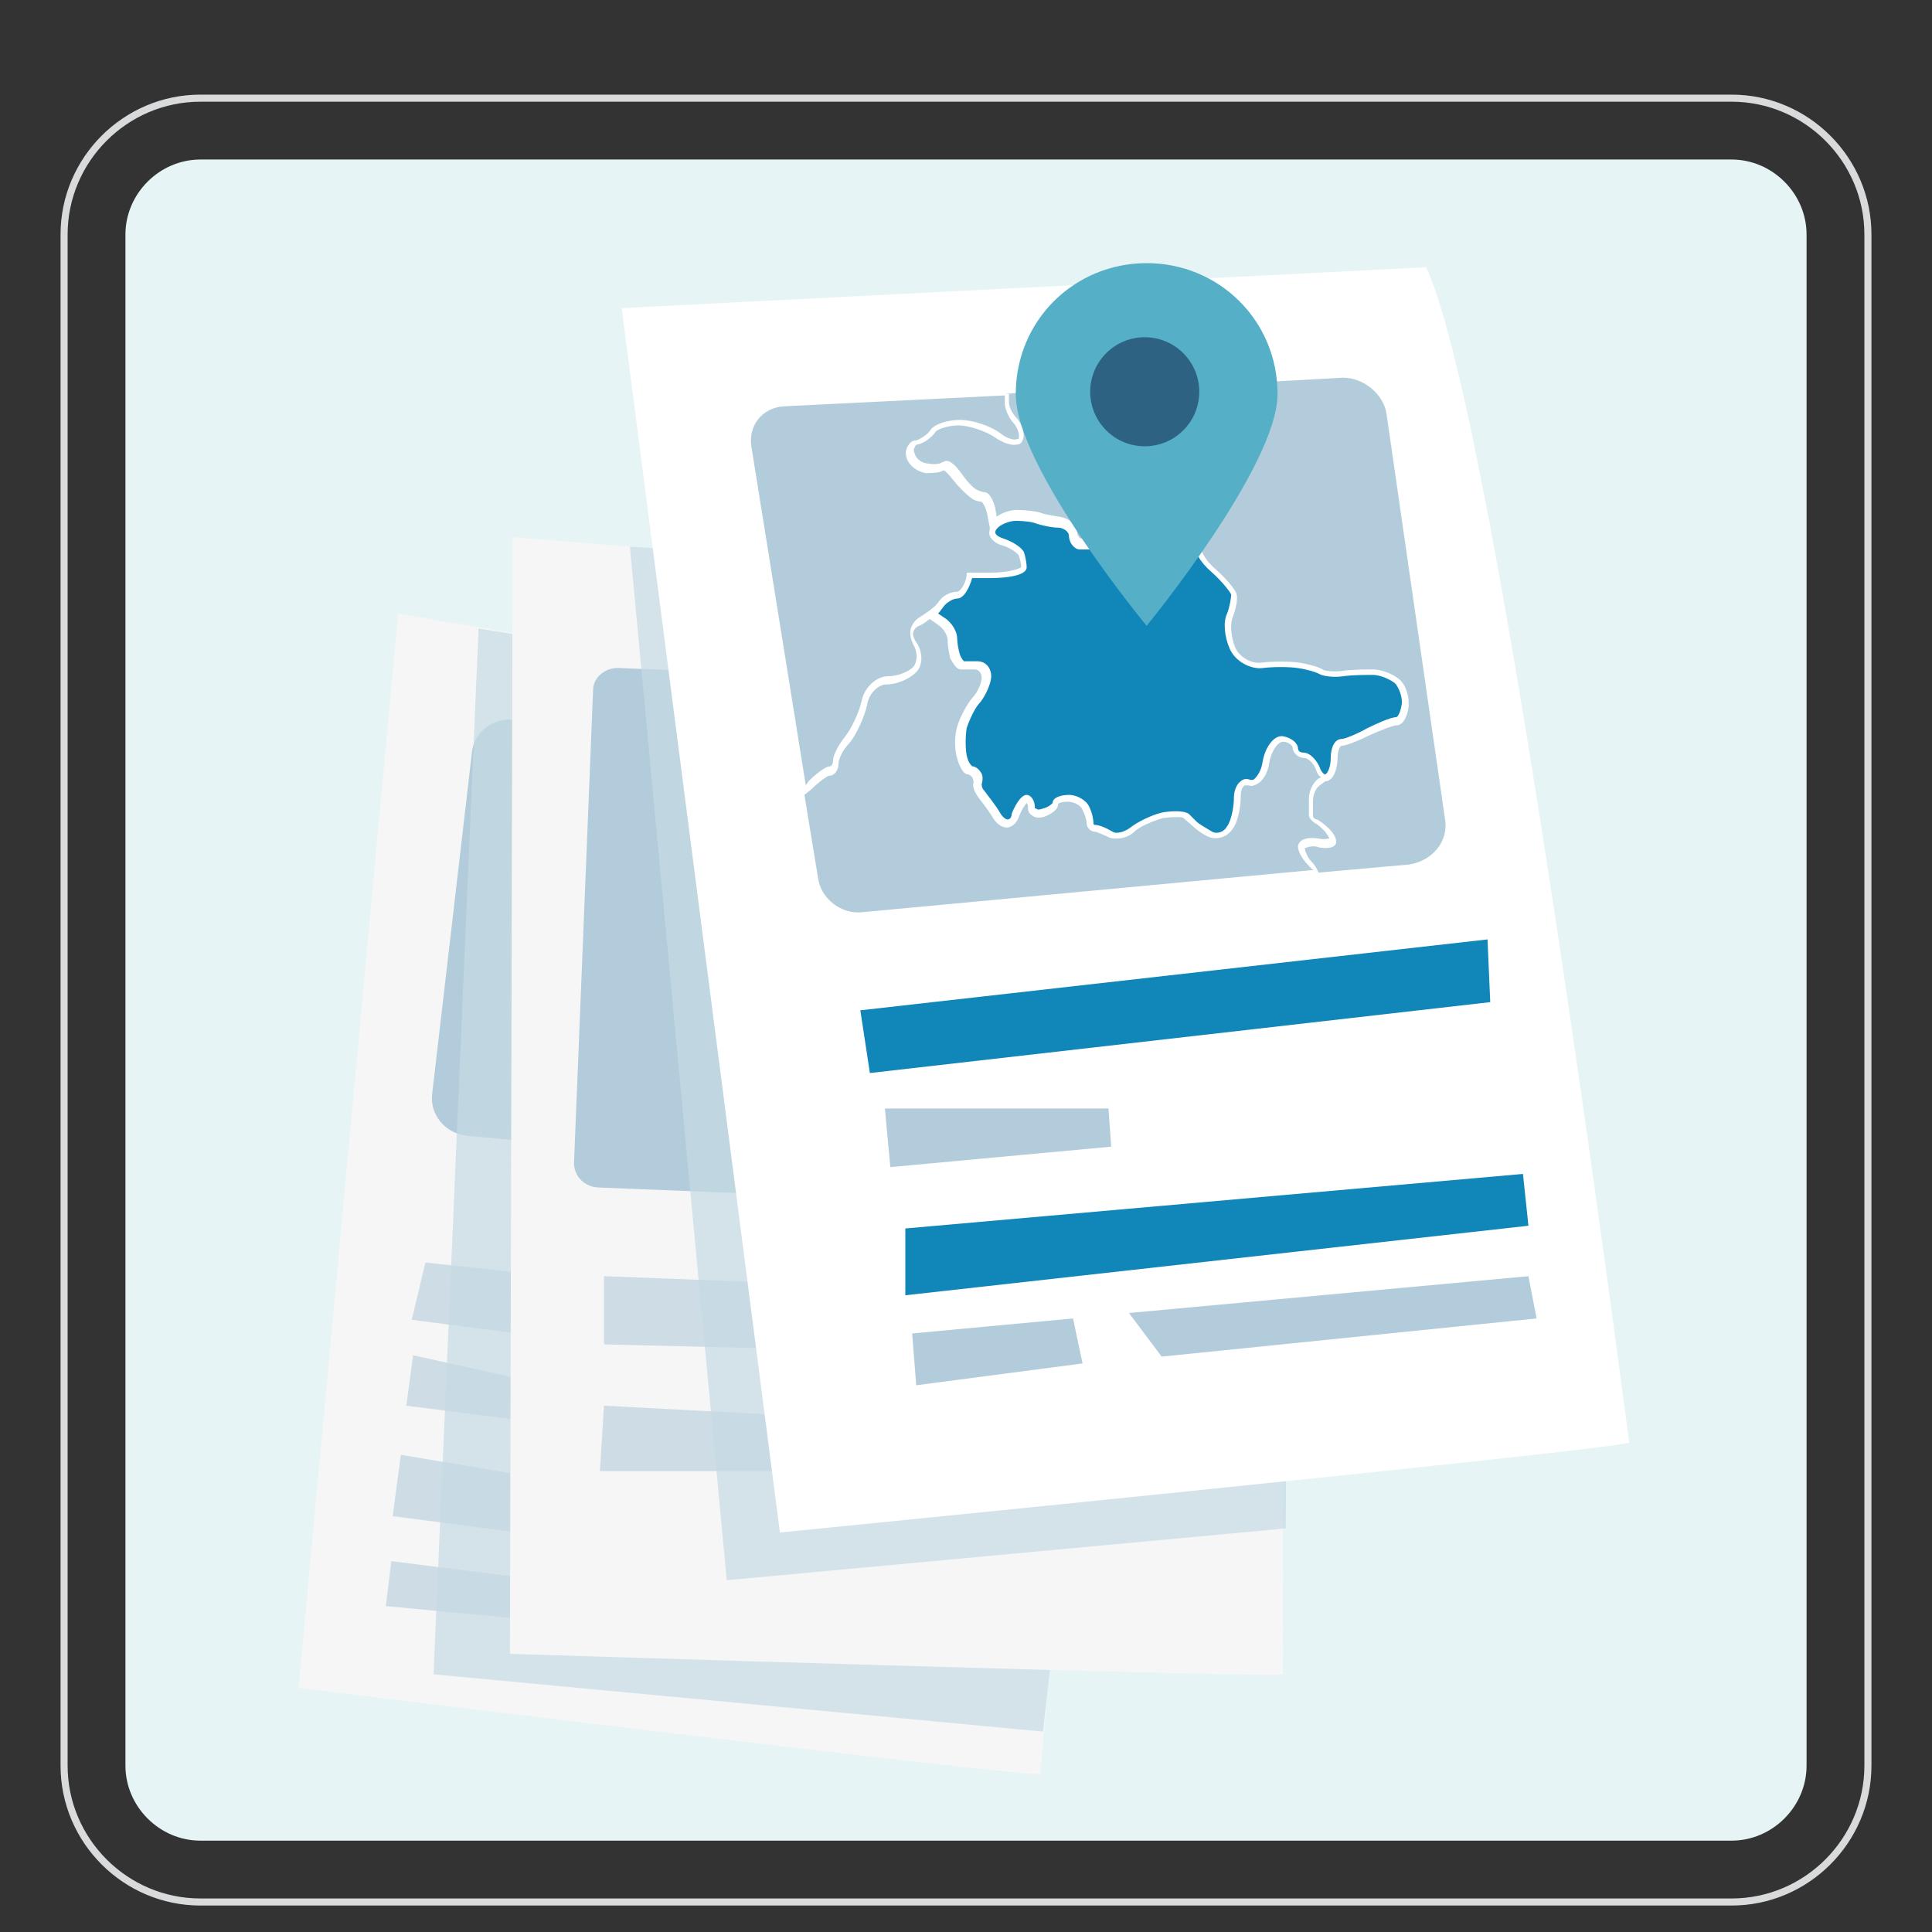<?xml version="1.0" encoding="utf-8"?>
<!-- Generator: Adobe Illustrator 21.0.2, SVG Export Plug-In . SVG Version: 6.00 Build 0)  -->
<svg version="1.1" xmlns="http://www.w3.org/2000/svg" xmlns:xlink="http://www.w3.org/1999/xlink" x="0px" y="0px"
	 viewBox="0 0 141.7 141.7" style="enable-background:new 0 0 141.7 141.7;" xml:space="preserve">
<rect x="0" y="0" width="141.7" height="141.7" fill="#333333" stroke="none"/>
<style type="text/css">
	.st0{clip-path:url(#SVGID_2_);fill:#ECEDED;}
	.st1{clip-path:url(#SVGID_2_);fill:#C5E7F4;}
	.st2{clip-path:url(#SVGID_2_);fill:none;stroke:#ECEDED;stroke-width:8;stroke-miterlimit:10;}
	.st3{clip-path:url(#SVGID_2_);fill:#FFFFFF;}
	.st4{clip-path:url(#SVGID_2_);fill:#B3CFD1;}
	.st5{clip-path:url(#SVGID_2_);fill:#BDD5D6;}
	.st6{clip-path:url(#SVGID_2_);fill:#43A9CC;}
	.st7{clip-path:url(#SVGID_2_);fill:#F9E0D7;}
	.st8{clip-path:url(#SVGID_2_);fill:#FAD8D7;}
	.st9{clip-path:url(#SVGID_2_);}
	.st10{fill:#E0A5B3;}
	.st11{clip-path:url(#SVGID_2_);fill:#B3CCDB;}
	.st12{clip-path:url(#SVGID_2_);fill:#3E626D;}
	.st13{clip-path:url(#SVGID_2_);fill:#48727C;}
	.st14{clip-path:url(#SVGID_2_);fill:#C07F8B;}
	.st15{clip-path:url(#SVGID_2_);fill:#EAADB8;}
	.st16{clip-path:url(#SVGID_2_);fill:none;stroke:#D39AA0;stroke-linecap:round;stroke-miterlimit:10;}
	.st17{fill:#EDB7B7;}
	.st18{clip-path:url(#SVGID_2_);fill:none;stroke:#B3CFD1;stroke-width:2;stroke-miterlimit:10;}
	.st19{clip-path:url(#SVGID_2_);fill:none;stroke:#092B33;stroke-width:0.573;stroke-miterlimit:10;}
	.st20{clip-path:url(#SVGID_2_);fill:#C98B98;}
	.st21{clip-path:url(#SVGID_2_);fill:#B37481;}
	.st22{fill:#3E626D;}
	.st23{clip-path:url(#SVGID_2_);fill:#12576F;}
	.st24{clip-path:url(#SVGID_2_);fill:#156382;}
	.st25{clip-path:url(#SVGID_2_);fill:#1186B9;}
	.st26{clip-path:url(#SVGID_2_);fill:#D9DADB;}
	.st27{clip-path:url(#SVGID_2_);fill:#F6F6F6;}
	.st28{clip-path:url(#SVGID_2_);fill:#D8B2B2;}
	.st29{clip-path:url(#SVGID_2_);fill:#D6ABAB;}
	.st30{fill:#092B33;}
	.st31{clip-path:url(#SVGID_2_);fill:none;stroke:#76585D;stroke-width:4;stroke-linecap:round;stroke-miterlimit:10;}
	.st32{fill:#D39AA0;}
	.st33{clip-path:url(#SVGID_2_);fill:#CADFE0;}
	.st34{clip-path:url(#SVGID_2_);fill:#DB838E;}
	.st35{clip-path:url(#SVGID_2_);fill:#A8BFC1;}
	.st36{clip-path:url(#SVGID_2_);fill:#829A9E;}
	.st37{clip-path:url(#SVGID_2_);fill:#092B33;}
	.st38{clip-path:url(#SVGID_2_);fill:none;stroke:#7F424B;stroke-width:1.147;stroke-linecap:round;stroke-miterlimit:10;}
	.st39{clip-path:url(#SVGID_2_);fill:none;stroke:#6C4157;stroke-width:2.293;stroke-miterlimit:10;}
	.st40{clip-path:url(#SVGID_2_);fill:#A86F7E;}
	.st41{clip-path:url(#SVGID_2_);fill:none;stroke:#426970;stroke-width:0.573;stroke-miterlimit:10;}
	.st42{clip-path:url(#SVGID_2_);fill:none;stroke:#9E6571;stroke-width:5.733;stroke-linecap:round;stroke-miterlimit:10;}
	.st43{fill:#E9C8B7;}
	.st44{clip-path:url(#SVGID_2_);fill:none;stroke:#B79E92;stroke-width:1.148;stroke-linecap:round;stroke-miterlimit:10;}
	.st45{clip-path:url(#SVGID_2_);fill:none;stroke:#8BBDC1;stroke-width:1.148;stroke-linecap:round;stroke-miterlimit:10;}
	.st46{clip-path:url(#SVGID_2_);fill:#D39AA0;}
	.st47{clip-path:url(#SVGID_2_);fill:#CE97A4;}
	.st48{clip-path:url(#SVGID_2_);fill:#DAEFFA;}
	.st49{clip-path:url(#SVGID_2_);fill:none;stroke:#EBA7B3;stroke-miterlimit:10;}
	.st50{fill:#B3CCDB;}
	.st51{clip-path:url(#SVGID_2_);fill:none;stroke:#B3CCDB;stroke-miterlimit:10;}
	.st52{clip-path:url(#SVGID_4_);fill:#C5E7F4;}
	.st53{clip-path:url(#SVGID_4_);fill:#E0D6D3;}
	.st54{clip-path:url(#SVGID_4_);fill:#DBC7C5;}
	.st55{clip-path:url(#SVGID_4_);fill:#CEC1B3;}
	.st56{clip-path:url(#SVGID_4_);fill:#F4EEEA;}
	.st57{clip-path:url(#SVGID_4_);fill:#EEE2DE;}
	.st58{clip-path:url(#SVGID_4_);fill:#B9C4C6;}
	.st59{clip-path:url(#SVGID_4_);fill:#E1E9EA;}
	.st60{clip-path:url(#SVGID_4_);fill:#697C7F;}
	.st61{clip-path:url(#SVGID_4_);fill:#D1B4BA;}
	.st62{clip-path:url(#SVGID_4_);fill:#B9A7AB;}
	.st63{clip-path:url(#SVGID_4_);fill:#3A2F31;}
	.st64{clip-path:url(#SVGID_4_);fill:#253F44;}
	.st65{clip-path:url(#SVGID_4_);fill:#092B33;}
	.st66{clip-path:url(#SVGID_4_);fill:#D9DADB;}
	.st67{clip-path:url(#SVGID_4_);fill:#C6C7C8;}
	.st68{clip-path:url(#SVGID_4_);fill:none;stroke:#1186B9;stroke-width:4;stroke-miterlimit:10;stroke-dasharray:2,3;}
	.st69{clip-path:url(#SVGID_4_);fill:#B37780;}
	.st70{clip-path:url(#SVGID_4_);fill:#C07F8B;}
	.st71{clip-path:url(#SVGID_4_);fill:#A56F79;}
	.st72{clip-path:url(#SVGID_4_);fill:#F6F6F6;}
	.st73{clip-path:url(#SVGID_4_);fill:#B3CCDB;}
	.st74{clip-path:url(#SVGID_4_);fill:#97BBCC;}
	.st75{clip-path:url(#SVGID_4_);fill:#DB838E;}
	.st76{clip-path:url(#SVGID_4_);fill:#184B57;}
	.st77{clip-path:url(#SVGID_4_);fill:none;stroke:#092B33;stroke-width:4;stroke-linecap:round;stroke-miterlimit:10;}
	.st78{clip-path:url(#SVGID_4_);fill:none;stroke:#A55867;stroke-width:3;stroke-linecap:round;stroke-miterlimit:10;}
	.st79{clip-path:url(#SVGID_4_);}
	.st80{fill:#B37780;}
	.st81{clip-path:url(#SVGID_4_);fill:#FFFFFF;}
	.st82{clip-path:url(#SVGID_4_);fill:#1186B9;}
	.st83{clip-path:url(#SVGID_4_);fill:none;stroke:#B3CCDB;stroke-width:0.75;stroke-miterlimit:10;}
	.st84{fill:#FFFFFF;}
	.st85{clip-path:url(#SVGID_4_);fill:#ECEDED;}
	.st86{clip-path:url(#SVGID_4_);fill:none;stroke:#184B57;stroke-width:4;stroke-miterlimit:10;}
	.st87{clip-path:url(#SVGID_6_);fill:#C5E7F4;}
	.st88{clip-path:url(#SVGID_6_);fill:#B9C4C6;}
	.st89{clip-path:url(#SVGID_6_);fill:#FFFFFF;}
	.st90{clip-path:url(#SVGID_6_);}
	.st91{fill:#5B7677;}
	.st92{fill:#446063;}
	.st93{fill:#CFE0E5;}
	.st94{fill:#DFF0F7;}
	.st95{fill:#D9DADB;}
	.st96{fill:none;stroke:#5B7677;stroke-miterlimit:10;}
	.st97{fill:none;stroke:#446063;stroke-width:0.75;stroke-miterlimit:10;}
	.st98{fill:#B9BEC1;}
	.st99{clip-path:url(#SVGID_6_);fill:#DFF0F7;}
	.st100{clip-path:url(#SVGID_6_);fill:#5B7677;}
	.st101{fill:#F9D4CC;}
	.st102{fill:#1186B9;}
	.st103{fill:#DB838E;}
	.st104{opacity:0.5;fill:#DB838E;}
	.st105{opacity:0.3;fill:#EFBBBD;}
	.st106{opacity:0.4;fill:#1186B9;}
	.st107{fill:none;stroke:#DB838E;stroke-width:3;stroke-linecap:round;stroke-miterlimit:10;}
	.st108{fill:none;stroke:#1186B9;stroke-width:4;stroke-linecap:round;stroke-miterlimit:10;}
	.st109{fill:none;stroke:#092B33;stroke-width:4;stroke-miterlimit:10;}
	.st110{fill:#F2C7C7;}
	.st111{fill:none;stroke:#DB838E;stroke-width:4;stroke-miterlimit:10;}
	.st112{fill:#F6F6F6;}
	.st113{fill:#C6C7C8;}
	.st114{fill:#E3E4E4;}
	.st115{fill:#C699A1;}
	.st116{fill:#A38289;}
	.st117{fill:none;stroke:#1186B9;stroke-width:4;stroke-miterlimit:10;stroke-dasharray:2,3;}
	.st118{fill:#ECEDED;}
	.st119{clip-path:url(#SVGID_8_);}
	.st120{opacity:0.3;fill:#F9D4CC;}
	.st121{fill:none;stroke:#C6C7C8;stroke-width:2;stroke-miterlimit:10;}
	.st122{fill:#E9D1D1;}
	.st123{fill:#105168;}
	.st124{fill:#F9D7C8;}
	.st125{fill:#91ADAF;}
	.st126{fill:none;stroke:#D9DADB;stroke-width:3;stroke-miterlimit:10;}
	.st127{fill:#B2838D;}
	.st128{opacity:0.4;fill:#91ADAF;}
	.st129{fill:#FEF3EE;stroke:#092B33;stroke-miterlimit:10;}
	.st130{fill:#D8C4B6;stroke:#092B33;stroke-width:0.75;stroke-miterlimit:10;}
	.st131{fill:#FEF9F8;stroke:#092B33;stroke-width:0.5;stroke-miterlimit:10;}
	.st132{fill:#A5898F;stroke:#092B33;stroke-miterlimit:10;}
	.st133{fill:#1186B9;stroke:#092B33;stroke-width:0.75;stroke-miterlimit:10;}
	.st134{fill:#B3CFD1;stroke:#092B33;stroke-width:0.75;stroke-miterlimit:10;}
	.st135{fill:#B3CFD1;stroke:#092B33;stroke-miterlimit:10;}
	.st136{fill:#F9D7C8;stroke:#092B33;stroke-width:0.5;stroke-miterlimit:10;}
	.st137{opacity:0.5;fill:#B1B3B4;}
	.st138{fill:#F9D7C8;stroke:#092B33;stroke-miterlimit:10;}
	.st139{fill:#3E3D40;stroke:#092B33;stroke-width:0.5;stroke-miterlimit:10;}
	.st140{opacity:0.6;fill:#B1B3B4;}
	.st141{fill:#DFDB00;stroke:#000000;stroke-miterlimit:10;}
	.st142{fill:#5F4C3F;stroke:#000000;stroke-miterlimit:10;}
	.st143{fill:#74C1E8;stroke:#000000;stroke-width:0.5;stroke-miterlimit:10;}
	.st144{fill:none;stroke:#000000;stroke-miterlimit:10;}
	.st145{fill:#FCD5A2;stroke:#000000;stroke-miterlimit:10;}
	.st146{fill:#FCD5A2;stroke:#000000;stroke-width:0.75;stroke-miterlimit:10;}
	.st147{fill:#3E3D40;stroke:#000000;stroke-miterlimit:10;}
	.st148{fill:#FFF7CB;stroke:#000000;stroke-width:0.5;stroke-miterlimit:10;}
	.st149{fill:#FCD5A2;}
	.st150{fill:#DFDB00;stroke:#000000;stroke-width:0.5;stroke-miterlimit:10;}
	.st151{fill:#FCD5A2;stroke:#000000;stroke-width:0.5;stroke-miterlimit:10;}
	.st152{fill:#3E3D40;stroke:#000000;stroke-width:0.5;stroke-miterlimit:10;}
	.st153{fill:#DB838E;stroke:#092B33;stroke-miterlimit:10;}
	.st154{fill:none;stroke:#092B33;stroke-miterlimit:10;}
	.st155{fill:#092B33;stroke:#092B33;stroke-miterlimit:10;}
	.st156{fill:#DFDB00;stroke:#092B33;stroke-width:0.5;stroke-miterlimit:10;}
	.st157{fill:#F9D7C8;stroke:#092B33;stroke-width:0.75;stroke-miterlimit:10;}
	.st158{fill:#B2979C;stroke:#092B33;stroke-width:0.5;stroke-miterlimit:10;}
	.st159{fill:#DB838E;stroke:#092B33;stroke-width:0.5;stroke-miterlimit:10;}
	.st160{fill:#FEF3EE;stroke:#092B33;stroke-width:0.5;stroke-miterlimit:10;}
	.st161{fill:#B2979C;stroke:#092B33;stroke-width:0.75;stroke-miterlimit:10;}
	.st162{fill:none;stroke:#092B33;stroke-width:0.5;stroke-miterlimit:10;}
	.st163{fill:#B3CFD1;stroke:#092B33;stroke-width:0.25;stroke-miterlimit:10;}
	.st164{fill:#B3CFD1;stroke:#092B33;stroke-width:0.5;stroke-miterlimit:10;}
	.st165{fill:#D8C4B6;}
	.st166{fill:#E7C0B8;}
	.st167{fill:none;stroke:#092B33;stroke-width:0.75;stroke-linecap:round;stroke-miterlimit:10;}
	.st168{fill:none;stroke:#B3CCDB;stroke-width:0.75;stroke-miterlimit:10;}
	.st169{fill:none;stroke:#DB838E;stroke-width:4.71;stroke-miterlimit:10;}
	.st170{opacity:0.6;}
	.st171{fill:none;stroke:#EAB9B9;stroke-width:1.45;stroke-linecap:round;stroke-miterlimit:10;}
	.st172{opacity:0.2;fill:#EAB9B9;}
	.st173{fill:#AA9498;}
	.st174{opacity:0.5;fill:#8F797D;}
	.st175{fill:#8F797D;}
	.st176{fill:#DBBDBD;}
	.st177{fill:#9C9E9F;}
	.st178{fill:#0B72B5;}
	.st179{fill:none;stroke:#1186B9;stroke-width:2.709;stroke-miterlimit:10;}
	.st180{fill:#58585A;}
	.st181{fill:none;stroke:#C6C7C8;stroke-miterlimit:10;}
	.st182{fill:none;stroke:#B3CCDB;stroke-width:2;stroke-miterlimit:10;}
	.st183{fill:#2D6282;}
	.st184{fill:#55B0C7;}
	.st185{fill:#4297A8;}
	.st186{fill:#45ABCA;}
	.st187{fill:#A4D9E7;}
	.st188{fill:#3E91B2;}
	.st189{fill:#47BDD4;}
	.st190{fill:#62C3DA;}
	.st191{fill:#2B7191;}
	.st192{fill:#1B5E82;}
	.st193{fill:#29B6D2;}
	.st194{fill:#163D44;}
	.st195{fill:#12576F;}
	.st196{fill:#007FAA;}
	.st197{fill:#4F696D;}
	.st198{fill:#9BD5E4;}
	.st199{fill:#253F44;}
	.st200{fill:#E3D6CF;}
	.st201{fill:#C6B9B3;}
	.st202{fill:#87888A;}
	.st203{fill:none;stroke:#D9DADB;stroke-width:2;stroke-miterlimit:10;}
	.st204{fill:none;stroke:#D9DADB;stroke-width:0.519;stroke-miterlimit:10;}
	.st205{fill:#E6F4F6;}
	.st206{fill:#DEF0F9;}
	.st207{clip-path:url(#SVGID_10_);}
	.st208{fill:#CFCFCF;}
	.st209{clip-path:url(#SVGID_12_);}
	.st210{fill:#898989;}
	.st211{fill:#F1F1F1;}
	.st212{fill:#020202;}
	.st213{fill:#888888;}
	.st214{fill:#3A3A3A;}
	.st215{clip-path:url(#SVGID_14_);}
	.st216{clip-path:url(#SVGID_16_);}
	.st217{fill:#959595;}
	.st218{fill:#DADADA;}
	.st219{fill:#C4C4C4;}
	.st220{fill:none;stroke:#4B4B4B;stroke-width:0.154;stroke-miterlimit:10;}
	.st221{opacity:0.6;fill:#B3CCDB;}
	.st222{opacity:0.7;fill:#C7DBE5;}
	.st223{clip-path:url(#SVGID_18_);}
	.st224{fill:#A3A3A3;}
	.st225{fill:#DEDEDE;}
	.st226{fill:none;stroke:#B8B8B8;stroke-width:0.314;stroke-linecap:round;stroke-miterlimit:10;}
	.st227{opacity:0.2;fill:#C1C1C1;}
	.st228{clip-path:url(#SVGID_20_);}
	.st229{fill:#C5C5C5;}
	.st230{fill:#A5A5A5;}
	.st231{clip-path:url(#SVGID_22_);}
	.st232{fill:#F2F2F2;}
	.st233{fill:#BCBCBC;}
	.st234{clip-path:url(#SVGID_24_);}
	.st235{fill:#4B4B4B;}
	.st236{fill:#787878;}
	.st237{clip-path:url(#SVGID_26_);}
	.st238{fill:#FADBDB;}
	.st239{fill:none;stroke:#E5AEB9;stroke-width:0.347;stroke-linecap:round;stroke-miterlimit:10;}
	.st240{opacity:0.2;fill:#E8BAC4;}
	.st241{clip-path:url(#SVGID_28_);}
	.st242{fill:#663854;}
	.st243{fill:#865462;}
	.st244{clip-path:url(#SVGID_30_);}
	.st245{clip-path:url(#SVGID_32_);}
	.st246{fill:none;stroke:#2D6282;stroke-width:0.176;stroke-miterlimit:10;}
	.st247{fill:#F8CCCD;}
	.st248{fill:#A17986;}
	.st249{clip-path:url(#SVGID_34_);}
	.st250{fill:#041A1E;}
	.st251{fill:#9DBAC6;}
	.st252{fill:#377493;}
	.st253{fill:#A7C3D1;}
	.st254{fill:#0A81AA;}
	.st255{fill:none;stroke:#E5AEB9;stroke-width:1.315;stroke-linecap:round;stroke-miterlimit:10;}
	.st256{fill:none;stroke:#1186B9;stroke-width:0.68;stroke-linecap:round;stroke-miterlimit:10;}
	.st257{fill:none;stroke:#E5AEB9;stroke-width:0.453;stroke-linecap:round;stroke-miterlimit:10;}
	.st258{fill:#B1B3B4;}
	.st259{fill:none;stroke:#9E6C79;stroke-width:0.906;stroke-linecap:round;stroke-miterlimit:10;}
	.st260{fill:none;stroke:#092B33;stroke-width:0.906;stroke-linecap:round;stroke-miterlimit:10;}
	.st261{fill:none;stroke:#663854;stroke-width:2.093;stroke-linecap:round;stroke-miterlimit:10;}
	.st262{fill:#CF7987;}
	.st263{fill:#B27A83;}
</style>
<g id="Layer_1">
</g>
<g id="Layer_2">
	<g>
		<path class="st204" d="M137,129.5c0,5.5-4.5,10-10,10H14.7c-5.5,0-10-4.5-10-10V17.2c0-5.5,4.5-10,10-10H127c5.5,0,10,4.5,10,10
			V129.5z"/>
		<path class="st205" d="M14.7,135c-3,0-5.5-2.5-5.5-5.5V17.2c0-3,2.5-5.5,5.5-5.5H127c3,0,5.5,2.5,5.5,5.5v112.3
			c0,3-2.5,5.5-5.5,5.5H14.7z"/>
		<g>
			<path class="st112" d="M29.2,45l-7.3,78.8c0,0,54.4,6.7,54.4,6.3c0-0.4,6.2-65.6,3.8-76.4L29.2,45z"/>
			<polygon class="st221" points="31.2,92.6 30.2,96.8 59.5,100.6 60.1,95.7 			"/>
			<polygon class="st221" points="29.4,106.7 28.8,111.2 58.7,115.1 59.1,111.7 			"/>
			<polygon class="st221" points="30.3,99.4 29.8,103.1 44,104.9 44.3,102.5 			"/>
			<polygon class="st221" points="28.7,114.5 28.3,117.8 39,118.8 39,115.8 			"/>
			<polygon class="st221" points="42.5,116.3 41.8,119.5 57.9,121 58.3,118.3 			"/>
			<g>
				<path class="st50" d="M37.7,52.8c-1.5-0.2-3,0.9-3.1,2.5l-2.9,24.9c-0.2,1.5,0.9,2.9,2.5,3.1l33.3,3c1.6,0.1,3.1-1,3.3-2.5
					l4.3-23.3c0.3-1.5-0.7-2.9-2.3-3.1L37.7,52.8z"/>
			</g>
		</g>
		<polygon class="st222" points="37.6,46.5 35.1,46.1 31.8,122.8 76.5,127 77,122.5 		"/>
		<g>
			<path class="st112" d="M37.6,39.4l-0.2,81.9c0,0,56.7,1.8,56.7,1.5c0-0.4,0.3-68.2-3.1-79.1L37.6,39.4z"/>
			<path class="st50" d="M44,87.1c-1.1,0-1.9-0.8-1.9-1.8l1.4-34.7c0-0.9,0.9-1.7,2-1.6l40.1,1.6c1.1,0,1.9,0.8,1.9,1.8l-1.4,34.7
				c0,0.9-0.9,1.7-2,1.6L44,87.1z"/>
			<polygon class="st221" points="44.3,93.6 44.3,98.6 80.7,99.5 80.7,95 			"/>
			<polygon class="st221" points="44.3,103.1 44,107.9 78.3,107.9 78.5,104.9 			"/>
		</g>
		<polygon class="st222" points="47.9,40.2 46.2,40.1 53.3,115.9 94.3,112.1 94.4,95.3 		"/>
		<g>
			<path class="st84" d="M45.6,22.6l11.6,89.8c0,0,62.4-6.2,62.3-6.6s-9.6-74.8-14.9-86.2L45.6,22.6z"/>
			<polygon class="st102" points="63.1,74.1 63.8,78.7 109.3,73.5 109.1,68.9 			"/>
			<polygon class="st102" points="66.4,90.1 66.4,95 112.1,89.9 111.7,86.1 			"/>
			<polygon class="st50" points="64.9,81.3 65.3,85.6 81.5,84.1 81.3,81.3 			"/>
			<polygon class="st50" points="66.9,97.8 67.2,101.6 79.4,100 78.7,96.7 			"/>
			<polygon class="st50" points="82.8,96.3 85.2,99.5 112.7,96.7 112.1,93.6 			"/>
			<path class="st102" d="M87.1,38.6L86.2,38l0,0c0,0,0,0,0,0c-0.3-0.2-0.9-0.5-1.3-0.5c-0.3,0-1,0.5-1.4,1.3
				c-0.2,0.4-0.2,0.8-0.1,0.9c0.1,0.1,0.2,0.1,0.3,0.1c0.7,0,1.5,0.4,1.8,0.9c0.3,0.5,0.5,1.3,0.5,1.8c0,0.6-0.4,1.2-0.9,1.3
				c-0.7,0.1-1.8-1-2.5-1.8c-0.9-1.1-1.8-1.7-2.1-1.7h-1.3c-0.4,0-0.8-0.5-0.8-1c0-0.3-0.4-0.6-0.8-0.6c-0.5,0-1.3-0.2-1.6-0.3
				c-0.2-0.1-0.8-0.2-1.5-0.2c-0.5,0-1.2,0.3-1.4,0.6C73,38.9,73,39,73,39.1c0.1,0.2,0.3,0.3,0.6,0.4c0.6,0.2,1.3,0.6,1.5,1
				c0.1,0.3,0.2,0.8,0.2,1.1c0,0.8-2.4,0.8-2.7,0.8h-1.3c-0.2,0.7-0.6,1.5-1.1,1.5c-0.3,0-0.8,0.3-1,0.6c-0.1,0.1-0.2,0.3-0.4,0.5
				l0.6,0.4c0.4,0.3,0.8,0.9,0.8,1.4c0,0.3,0.1,0.9,0.2,1.2c0.1,0.3,0.3,0.5,0.3,0.5l1,0c0.6,0,1,0.5,1,1.1c0,0.5-0.4,1.4-0.8,1.9
				c-0.4,0.4-0.8,1.3-1,1.9c-0.1,0.6-0.1,1.5,0,2c0.1,0.5,0.3,0.7,0.4,0.8c0.2,0,0.5,0.2,0.6,0.4c0.2,0.2,0.2,0.6,0.1,0.9
				c0,0.1,0,0.3,0.2,0.5c0.2,0.3,0.8,1,1.2,1.7c0.2,0.3,0.4,0.4,0.5,0.4c0.2,0,0.3-0.2,0.3-0.4c0.1-0.3,0.6-1.4,1.1-1.4
				c0.3,0,0.6,0.4,0.6,0.9c0,0.1,0,0.1,0.1,0.1c0.1,0.1,0.2,0.1,0.5,0c0.4-0.1,0.6-0.3,0.7-0.4c0-0.4,0.6-0.6,1.2-0.6
				c0.6,0,1.3,0.4,1.5,0.9c0.2,0.4,0.3,0.9,0.3,1.2c0,0.1,0.1,0.1,0.1,0.1c0.3,0,0.8,0.2,1.3,0.5c0.3,0.2,0.9,0,1.3-0.3
				c0.5-0.4,1.5-0.9,2.3-1.1c0.5-0.1,1.6-0.2,2,0.1l0.6,0.6c0.1,0.1,0.6,0.4,1.1,0.7c0.4,0.2,0.9,0,1.1-0.4c0.3-0.4,0.5-1.4,0.5-2.1
				c0-0.5,0.2-1,0.5-1.2c0.2-0.2,0.5-0.2,0.7-0.1c0,0,0.1,0,0.2,0c0.2-0.1,0.6-0.6,0.7-1.3c0.2-1.2,0.9-2,1.5-1.9
				c0.6,0.1,1.1,0.5,1.1,0.9c0,0.2,0.2,0.3,0.4,0.3c0.5,0,1,0.6,1.2,1.1c0.1,0.3,0.3,0.5,0.4,0.5c0.2-0.1,0.4-0.6,0.4-1.2
				c0-0.8,0.3-1.4,0.8-1.4c0.2,0,1-0.3,1.9-0.8c0.6-0.3,1.7-0.8,2.1-0.8c0.1,0,0.3-0.3,0.4-0.9c0.1-0.5-0.2-1.3-0.5-1.6
				c-0.4-0.3-1.1-0.6-1.6-0.6c-0.5,0-1.5,0-2.2,0.1c-0.7,0.1-1.5,0-1.8-0.2c-0.2-0.1-0.8-0.3-1.5-0.4c-0.6-0.1-1.9-0.1-2.6,0
				c-0.9,0.1-2-0.5-2.4-1.4c-0.4-0.9-0.5-2-0.2-2.6c0.2-0.5,0.3-1.2,0.3-1.4c-0.1-0.2-0.6-0.9-1.5-1.7c-0.7-0.6-1.4-1.6-1.1-2.2
				C87.7,39.4,87.5,38.9,87.1,38.6z"/>
			<path class="st50" d="M73.7,28.9H74v0.6c0,0.3,0.2,0.8,0.6,1.2c0.4,0.5,0.6,1.2,0.4,1.6c-0.1,0.2-0.2,0.3-0.4,0.3
				c-0.4,0.1-1-0.1-1.6-0.5c-0.7-0.5-2-0.9-2.7-0.9c-0.8,0-1.6,0.3-1.7,0.5c-0.3,0.4-0.8,0.8-1.3,0.9c-0.1,0-0.2,0.1-0.2,0.2
				c-0.1,0.1-0.1,0.3,0,0.5c0.1,0.4,0.6,0.7,1,0.7c0.5,0.1,0.9,0,1-0.1c0.1,0,0.2-0.1,0.3-0.1c0.4,0,0.8,0.5,1.1,0.9
				c0.4,0.6,0.9,1.1,1.1,1.2c0.2,0.1,0.5,0.2,0.6,0.2c0.5,0,0.8,1.1,0.8,1.2l0.1,0.6c0.4-0.3,1-0.5,1.5-0.5c0.6,0,1.4,0.1,1.7,0.2
				c0.2,0.1,0.8,0.2,1.4,0.3c0.7,0.1,1.3,0.6,1.3,1.1c0,0.3,0.2,0.5,0.3,0.5h1.3c0.6,0,1.7,1,2.5,1.9c0.9,1.1,1.8,1.6,2,1.6
				c0.3-0.1,0.5-0.4,0.5-0.8c0-0.4-0.2-1.1-0.4-1.6c-0.2-0.4-0.8-0.7-1.4-0.7c-0.3,0-0.6-0.1-0.7-0.4c-0.2-0.3-0.2-0.9,0.1-1.4
				c0.4-0.8,1.2-1.6,1.8-1.6c0.5,0,1.2,0.3,1.6,0.6l0,0l0,0c0,0,0,0,0.1,0c0.3,0,0.8-0.5,1.2-1.2c0.3-0.5,0.4-1.1,0.3-1.5
				c-0.1-0.2-0.2-0.4-0.4-0.6c-0.8-0.4-1.4-1.2-1.4-1.8c0-0.5,0.3-1.4,0.6-2c0.3-0.5,0.5-1.2,0.5-1.6l0-0.8l0.3,0L73.7,28.9z"/>
			<path class="st50" d="M95.9,63.4c-0.3-0.3-0.7-0.9-0.7-1.3c0-0.2,0.1-0.3,0.2-0.4c0.2-0.2,0.7-0.3,1.3-0.2c0.4,0.1,0.7,0,0.8,0
				c0-0.1-0.2-0.3-0.3-0.5c-0.2-0.2-0.5-0.5-0.7-0.6C96.3,60.3,96,60,96,59.8v-1.2c0-0.6,0.3-1.2,0.7-1.5l0.2-0.1
				c-0.2-0.1-0.3-0.3-0.4-0.6c-0.2-0.5-0.6-0.8-0.8-0.8c-0.5,0-0.9-0.4-0.9-0.8c0-0.1-0.3-0.4-0.7-0.4c-0.3,0-0.8,0.5-1,1.5
				c-0.1,0.8-0.5,1.4-0.9,1.6c-0.2,0.1-0.4,0.2-0.6,0.1c-0.1,0-0.2,0-0.3,0C91.1,57.7,91,58,91,58.4c0,0.8-0.2,1.9-0.6,2.4
				c-0.4,0.6-1.1,0.8-1.7,0.6c-0.5-0.2-1-0.6-1.2-0.8L86.8,60c-0.1-0.1-0.7-0.1-1.5,0c-0.7,0.2-1.7,0.6-2.1,1
				c-0.3,0.3-0.8,0.5-1.3,0.5c-0.2,0-0.4,0-0.6-0.1c-0.4-0.2-0.9-0.4-1-0.4c-0.3,0-0.6-0.3-0.6-0.6c0-0.2-0.1-0.6-0.3-1
				c-0.1-0.3-0.6-0.6-1.1-0.6c-0.4,0-0.7,0.1-0.7,0.2c0,0.4-0.5,0.7-1,0.9c-0.3,0.1-0.7,0.1-0.9-0.1c-0.2-0.1-0.3-0.3-0.3-0.5
				c0-0.2,0-0.3-0.1-0.4c-0.1,0.1-0.4,0.5-0.6,1.1c-0.2,0.4-0.4,0.6-0.8,0.7c-0.4,0-0.7-0.2-1-0.6c-0.4-0.7-1-1.4-1.2-1.7
				c-0.2-0.3-0.4-0.7-0.3-1c0-0.1,0-0.2-0.1-0.4c-0.1-0.1-0.2-0.2-0.3-0.2c-0.4,0-0.7-0.8-0.8-1.2c-0.2-0.6-0.2-1.6,0-2.3
				c0.2-0.7,0.7-1.6,1.1-2.1c0.4-0.4,0.7-1.1,0.7-1.5c0-0.3-0.2-0.6-0.5-0.6h-1c-0.4,0-0.6-0.5-0.8-0.8c-0.1-0.4-0.2-1-0.2-1.4
				c0-0.2-0.2-0.7-0.6-1l-0.7-0.5c-0.3,0.2-0.5,0.4-0.8,0.5c-0.2,0.1-0.3,0.2-0.4,0.4c-0.1,0.2,0,0.5,0.2,0.8c0.5,0.7,0.5,1.7,0,2.2
				c-0.5,0.5-1.4,0.9-2.2,0.9c-0.6,0-1.3,0.7-1.4,1.5c-0.2,0.9-0.8,2.2-1.3,2.8c-0.5,0.5-0.8,1.2-0.8,1.5c0,0.5-0.3,0.9-0.7,0.9
				c-0.1,0-0.7,0.4-1.3,1L59,58.3l1,6.1c0.2,1.5,1.7,2.7,3.3,2.5l33.1-3.1C96.2,63.8,96.1,63.6,95.9,63.4z"/>
			<path class="st50" d="M59.3,57.3c0.4-0.4,1.2-1.1,1.6-1.1c0.1,0,0.2-0.2,0.2-0.4c0-0.5,0.5-1.3,0.9-1.8c0.4-0.5,1-1.7,1.2-2.6
				c0.2-1,1.1-1.8,1.9-1.8c0.7,0,1.5-0.3,1.9-0.7c0.3-0.4,0.3-1.1,0-1.6c-0.2-0.4-0.3-0.8-0.2-1.2c0.1-0.3,0.3-0.6,0.6-0.8
				c0.5-0.3,1.2-0.8,1.4-1.1c0.3-0.5,0.9-0.8,1.4-0.8c0.2,0,0.6-0.5,0.7-1.2l0-0.2h1.8c1.3,0,2.1-0.3,2.2-0.4c0-0.2-0.1-0.7-0.2-0.9
				c-0.1-0.1-0.5-0.5-1.2-0.7c-0.4-0.1-0.8-0.4-0.9-0.7c-0.1-0.2,0-0.4,0-0.6l-0.2-1c-0.1-0.5-0.3-0.8-0.4-0.9
				c-0.2,0-0.6-0.1-0.8-0.3c-0.3-0.2-0.9-0.8-1.3-1.3c-0.3-0.4-0.6-0.7-0.7-0.7c-0.3,0.2-0.9,0.2-1.3,0.2c-0.6-0.1-1.2-0.5-1.4-1.1
				c-0.1-0.3-0.1-0.6,0.1-0.9c0.1-0.2,0.3-0.4,0.6-0.4c0.3-0.1,0.8-0.4,1-0.7c0.3-0.5,1.3-0.8,2.2-0.8c0.9,0,2.2,0.4,3,1
				c0.5,0.4,1,0.5,1.2,0.4c0.1,0,0.1,0,0.1,0c0.1-0.2,0-0.7-0.3-1.1c-0.4-0.4-0.7-1.1-0.7-1.5V29l-16.2,0.8
				c-1.6,0.1-2.6,1.4-2.4,2.9l4,24.9L59.3,57.3z"/>
			<path class="st50" d="M106,60.2l-4.3-29.8c-0.2-1.5-1.7-2.7-3.2-2.7l-10.8,0.6l0,0.8c0,0.5-0.2,1.3-0.6,1.9
				c-0.3,0.5-0.5,1.3-0.5,1.7c0,0.3,0.5,1,1.2,1.3c0.3,0.2,0.6,0.5,0.7,0.9c0.2,0.6,0,1.3-0.3,1.9c-0.4,0.6-0.8,1-1.2,1.3l0.4,0.3
				c0.6,0.4,0.9,1.2,0.7,1.7c-0.1,0.2,0.3,1,1,1.6c0.7,0.6,1.5,1.5,1.6,1.9c0.1,0.4-0.1,1.2-0.3,1.7c-0.2,0.5-0.1,1.5,0.2,2.2
				c0.3,0.7,1.2,1.2,1.9,1.1c0.8-0.1,2.1-0.1,2.8,0c0.6,0.1,1.4,0.3,1.7,0.5c0.1,0.1,0.8,0.2,1.5,0.1c0.7-0.1,1.7-0.1,2.2-0.1
				c0.6,0,1.4,0.3,1.9,0.7c0.5,0.4,0.8,1.3,0.7,2.1c-0.1,0.7-0.4,1.3-0.9,1.3c0,0,0,0,0,0c-0.2,0-1,0.3-1.9,0.7
				c-0.8,0.4-1.8,0.8-2.1,0.8c-0.1,0-0.3,0.3-0.3,0.9c0,0.6-0.2,1.4-0.6,1.6c-0.1,0.1-0.2,0.1-0.3,0.1l-0.4,0.3
				c-0.2,0.1-0.5,0.6-0.5,1.1v1.2c0,0,0.1,0.2,0.3,0.2c0.2,0.1,0.6,0.4,0.9,0.7c0.2,0.2,0.5,0.6,0.5,0.9c0,0.1,0,0.2-0.1,0.3
				c-0.3,0.3-1.1,0.2-1.3,0.1c-0.5-0.1-0.8,0.1-0.9,0.1c0,0.2,0.2,0.7,0.5,1c0.2,0.2,0.4,0.5,0.5,0.8l6.7-0.6
				C105.1,63.1,106.2,61.7,106,60.2z"/>
		</g>
		<g>
			<path class="st184" d="M93.7,28.9c0,5.3-9.6,17-9.6,17s-9.6-11.6-9.6-17s4.3-9.6,9.6-9.6S93.7,23.5,93.7,28.9z"/>
			<ellipse transform="matrix(0.707 -0.707 0.707 0.707 4.28 67.83)" class="st183" cx="84" cy="28.7" rx="4" ry="4"/>
		</g>
	</g>
</g>
<g id="Layer_3">
</g>
</svg>
